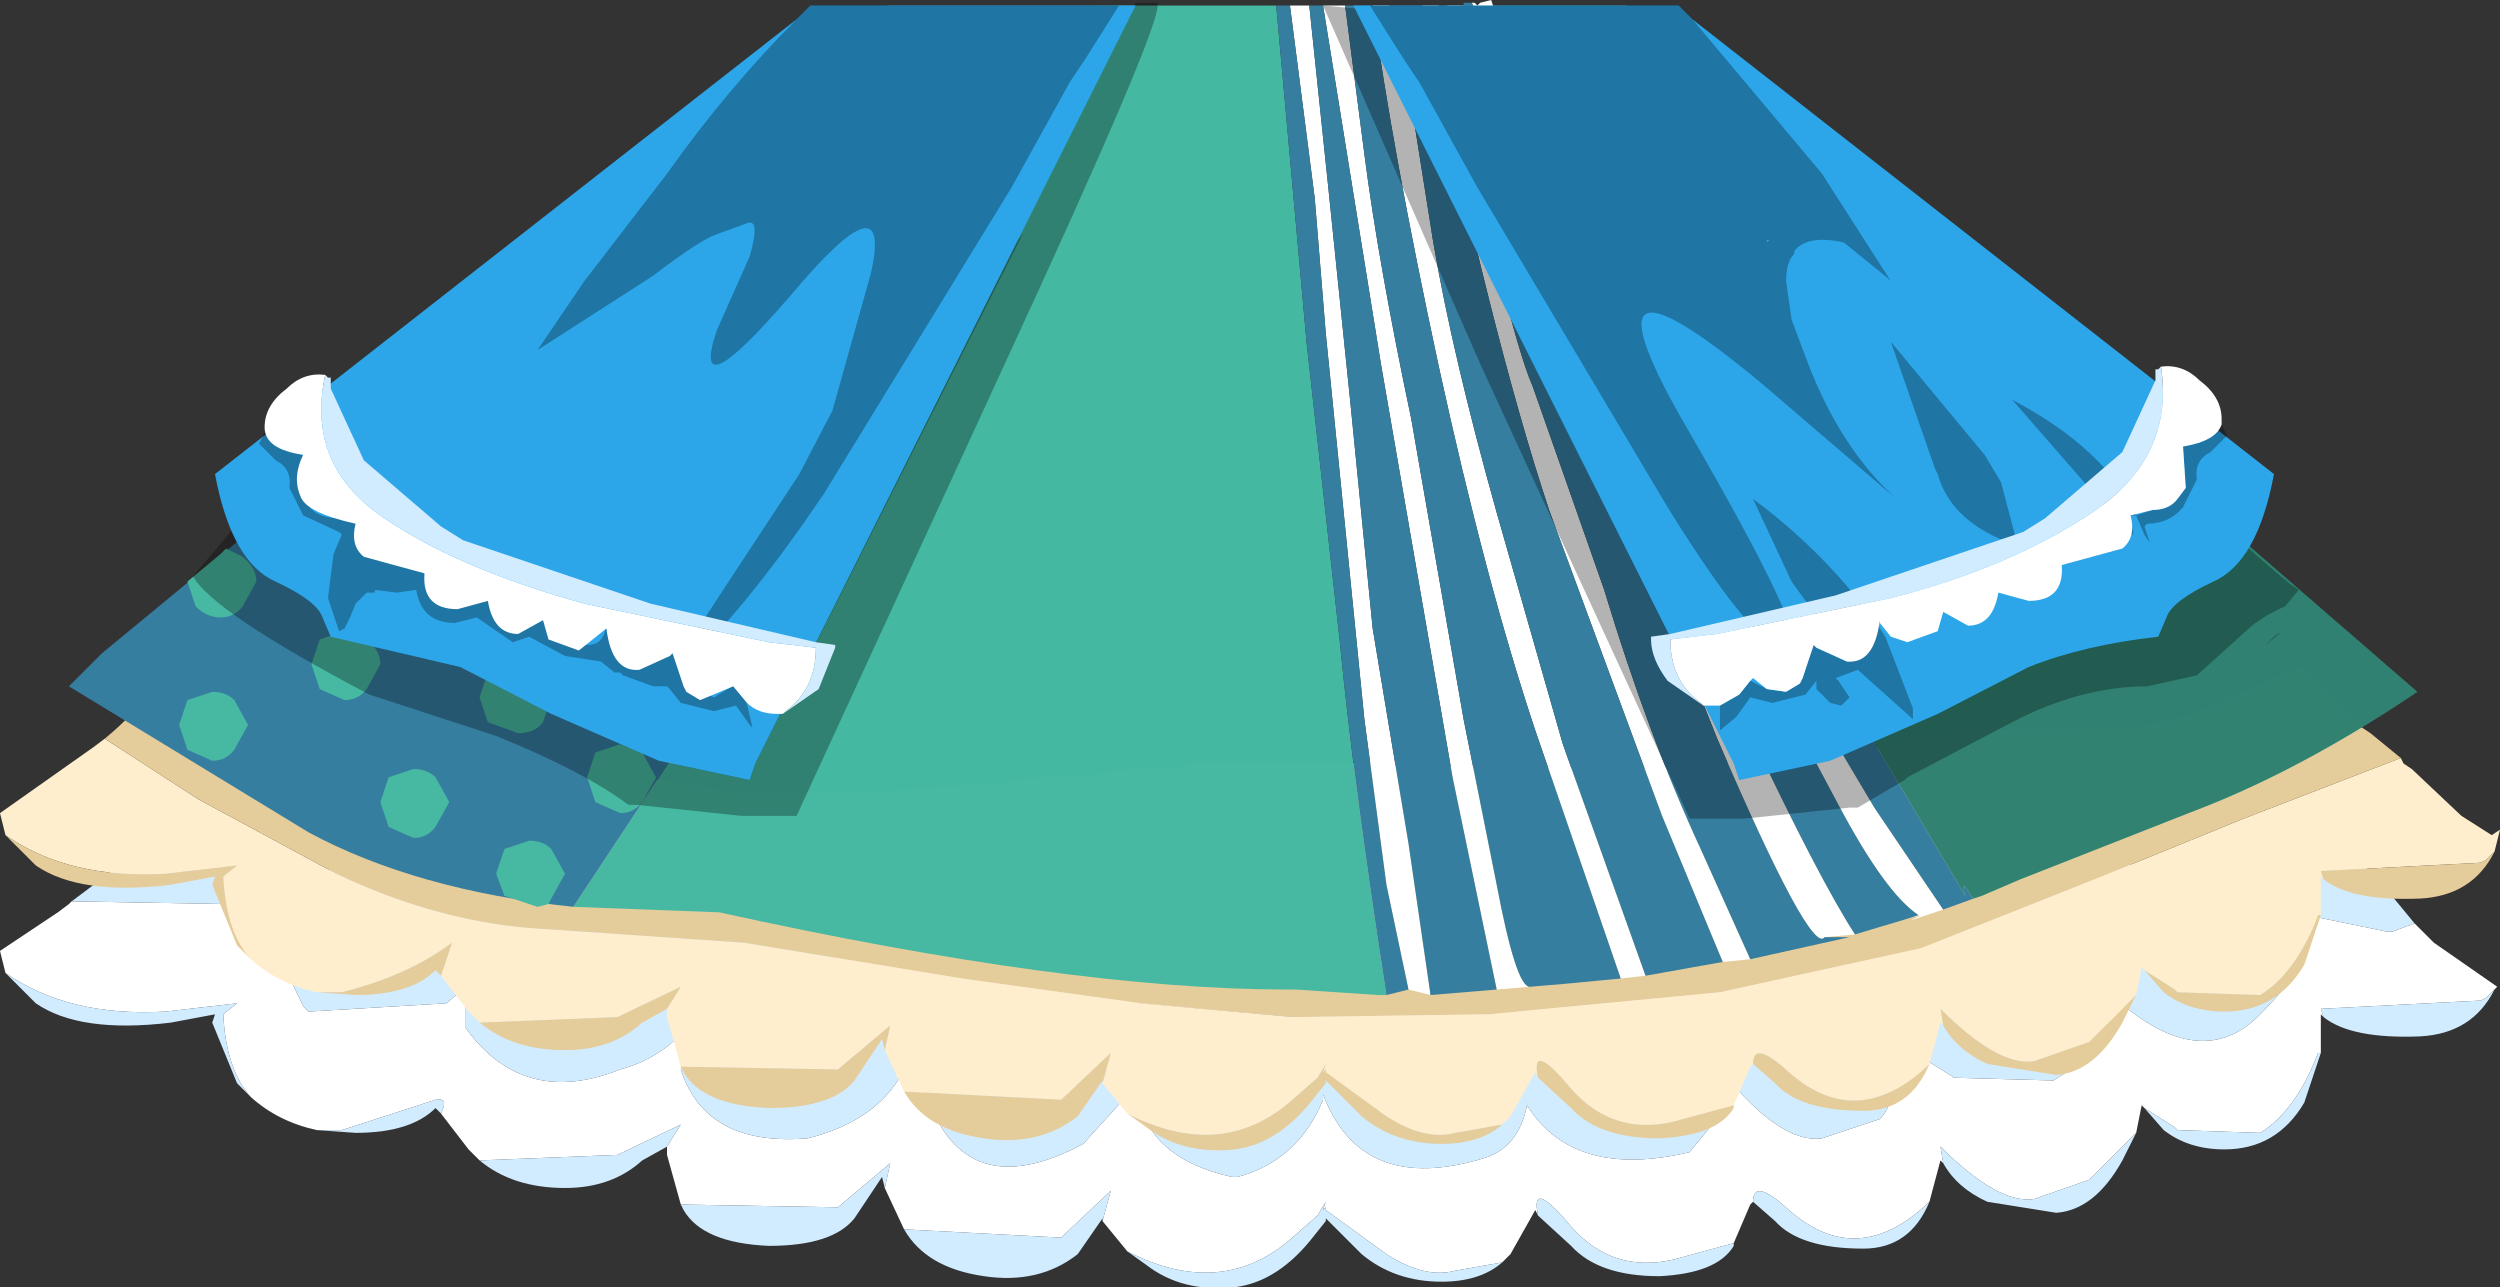 <svg xmlns="http://www.w3.org/2000/svg" xmlns:ffdec="https://www.free-decompiler.com/flash" xmlns:xlink="http://www.w3.org/1999/xlink" ffdec:objectType="frame" width="45.35" height="23.35"><rect width="100%" height="100%" fill="#333333" stroke="none"/><use ffdec:characterId="1" xlink:href="#a" width="45.35" height="23.35"/><defs><g id="a" fill-rule="evenodd"><path fill="#fff" d="m14.1 16.9 2.9-.1 4.8-.45q2.85-.05 4 .05l3.85.05 3.65-.25 2.25-.45 2.55-.05q1.15.05 2.35-.55l1.25-.55h.05l.15.05.25.2-.8.3q-4.1 1.95-8.55 2.95-1.2.25-2.05.9l.5.45q1.05 1.3 1.8 1.2l1.05-.35q.3-.3.4-1.35l.95.6 1.8.05q.9-.55.95-.9l.05-.7q1.6 1.5 2.7.45Q42 17.4 41.8 17l-.2-.45 1.7.35h.1l.4-.15.35.35 1.15.8-.05.05-.15.15-.1.05-2.9.15.05.15-.05-.05v.7h-.05q-.4 1.05-1.05 1.45l-1.5-.05-.05-.05-.55-.35-.05-.05-.1.5-.85.85-1 .35q-.65.1-1.7-.95l.05.3-.05-.05-.2.75q-1.3 1.25-2.55.15-.65-.6-.65-.15l-.05.05-.3.7-1.1.3q-1.1.25-1.85-.6-.75-.9-.6-.2l-.05-.1-.45.8-.15.15-.85.15q-.55.15-1.25-.3l-1.1-.8v-.05l-.05.05.05-.15-.15.25-.4.35q-1.3 1.2-3.05.3l-.45-.55.15-.55-.9.85-2.85-.15-.35-.75.1-.45-.95.8-2.85-.05-.25-.9v-.15l.25-.4-1.15.55-2.5.1-.2-.2-.5-.65q.15-.3-.1-.25l-1.7.55h-.45q-.7-.15-1.2-.6-.45-.5-.5-1.5l.25-.2-1.3.15q-1.75.1-2.9-.7l-.1-.4 1.05-.7.2-.15.05-.05 2.8.05q.35-.2.7.4l.7 1.45.1.1 2.5-.15.35-.3v.75q1.05 1.45 2.8.75.75-.2 1.25-.8l-.15.8q.45 1.4 2.3 1.25 1.8-.45 2-2.1-1.15-1.15-2.55-1.65M2.2 14.85l.1-.15.25-.05.55.1zm7.45 1.5 1.3.2h-.1zm7.15 3.5q.7 2.05 2.85.9l.95-1.05q.15 1.3 1.75 1.65h.1q1.1-.3 1.55-1.4v-.1q.7 1.85 2.95 1.15.6-.2.75-.95.85 1.35 2.95.85l.65-.8-1.35-.7q-1.15-.75-4.15-.75l-6.35-.55q-1.4-.45-2.5.5v.1z"/><path fill="#d2ecff" d="m42.15 14.85.4.5.15.25.3.2.1.1.7.85-.4.15h-.1l-1.7-.35.2.45q.2.4-.85 1.45-1.1 1.05-2.7-.45l-.05.7q-.05.35-.95.9l-1.8-.05-.95-.6q-.1 1.05-.4 1.35l-1.05.35q-.75.1-1.8-1.2l-.5-.45q.85-.65 2.05-.9 4.45-1 8.55-2.95zm3.1 3.1q-.4.8-1.35.85-1.25.05-1.75-.35l-.05-.15 2.9-.15.1-.05zM42.1 19.1l-.3.9q-.5.85-1.45.85-.65 0-1.1-.35l-.35-.4.55.35.05.05 1.5.05q.65-.4 1.05-1.45zm-3.35 1.45-.25.5q-.5.9-1.2.95l-1.25-.2q-.55-.25-.8-.7l-.05-.3q1.05 1.05 1.7.95l1-.35zM35 21.8q-.35.85-1.2.85-1.15 0-1.6-.5l-.4-.35q0-.45.65.15 1.25 1.1 2.55-.15m-3.55.75v.05q-.3.5-1.35.55-1.1 0-1.6-.55l-.6-.55q-.15-.7.6.2.75.85 1.85.6zm-4.2.35q-.4.35-1.1.35-.85 0-1.45-.5l-.65-.65v.05l-.2.25q-.65.85-1.45.95-.95.1-1.6-.4l-.35-.25q1.75.9 3.05-.3l.4-.35.15-.25-.05.15.05-.05v.05l1.1.8q.7.45 1.25.3zM20 22.15v-.05l-.45.65q-.7.55-1.7.4-1.05-.15-1.45-.85l2.85.15.9-.85zm-3.95-.6-.05-.2-.5.75q-.4.5-1.55.5-1.2-.05-1.55-.65l-.05-.1 2.85.05.95-.8zm-3.95-.75-.45.25q-.55.5-1.4.5-.95 0-1.55-.5l2.5-.1 1.15-.55zM8 20.2l-.1-.1q-.45.45-1.45.45l-.7-.05h.45l1.7-.55q.25-.05.1.25m-3.45-.3-.25-.25-.45-1.1.05-.15-.8.15q-1.65.2-2.45-.35l-.55-.55q1.15.8 2.9.7l1.3-.15-.25.2q.05 1 .5 1.5M1.3 16.35l.4-.3.2-.15q1.2-1 .3-.95v-.1l.9-.1.2.1 1.5.75 4.85.75 1.2.2h.1l.2.05 2.5.3h.45q1.4.5 2.55 1.65-.2 1.65-2 2.1-1.85.15-2.3-1.25l.15-.8q-.5.6-1.25.8-1.75.7-2.8-.75v-.75l-.35.3-2.5.15-.1-.1-.7-1.45q-.35-.6-.7-.4zm15.5 3.5.15-1.15v-.1q1.1-.95 2.5-.5l6.35.55q3 0 4.15.75l1.35.7-.65.8q-2.1.5-2.95-.85-.15.75-.75.95-2.25.7-2.95-1.15v.1q-.45 1.1-1.55 1.4h-.1q-1.6-.35-1.75-1.65l-.95 1.05q-2.15 1.15-2.85-.9"/><path fill="#ffeecd" d="m43.55 13.75.05.1.15.1.9.85.55.35.15-.1-.1.4-.15.15-.1.05-2.9.15.05.15-.05-.05v.7h-.05q-.4 1.05-1.05 1.45L39.5 18l-.05-.05-.55-.35-.05-.05-.1.5-.85.85-1 .35q-.65.1-1.7-.95l.05.3-.05-.05-.2.75q-1.3 1.25-2.55.15-.65-.6-.65-.15l-.05.05-.3.7-1.1.3q-1.1.25-1.85-.6-.75-.9-.6-.2l-.05-.1-.45.8-.15.15-.85.15q-.55.15-1.25-.3l-1.1-.8v-.05l-.05.05.05-.15-.15.25-.4.35q-1.3 1.2-3.05.3l-.45-.55.15-.55-.9.85-2.85-.15-.35-.75.1-.45-.95.8-2.85-.05-.25-.9v-.15l.25-.4-1.15.55-2.5.1-.2-.2-.5-.65.2-.6q-.8.6-2 .9h-.45q-.7-.15-1.2-.6-.45-.5-.5-1.5l.25-.2-1.3.15q-1.75.1-2.9-.7l-.1-.4 1.7-1.2.2-.15 1.7 1.1 2.5 1.35q1.9.9 3.75 1l3.65.25 3.95.65 3.25.45 2.75.25L27 18.4l4.2-.4 3.65-.8L38 15.95l2.7-1.1z"/><path fill="#e5cc9b" d="M1.9 13.4q1.2-1 .3-.95v-.05l.1-.2.25-.05.75.2 1.5.75 8.85 1.3 3.35-.1 4.8-.45q2.85-.05 4 .05l3.85.05 3.65-.25 2.25-.45 2.55-.05q1.15.05 2.35-.55l1.25-.55h.05l.15.05.65.7.15.25.3.2.55.45-2.85 1.1-2.7 1.1-3.15 1.25-3.65.8-4.2.4-3.55.05-2.75-.25-3.25-.45-3.95-.65-3.65-.25q-1.85-.1-3.75-1L3.6 14.5zm43.35 2.05q-.4.8-1.35.85-1.25.05-1.75-.35l-.05-.15 2.9-.15.1-.05zM42.1 16.6l-.3.9q-.5.85-1.45.85-.65 0-1.1-.35l-.35-.4.55.35.05.05 1.5.05q.65-.4 1.05-1.45zm-3.35 1.45-.25.5q-.5.9-1.2.95l-1.25-.2q-.55-.25-.8-.7l-.05-.3q1.05 1.05 1.7.95l1-.35zM35 19.3q-.35.85-1.2.85-1.15 0-1.6-.5l-.4-.35q0-.45.65.15 1.25 1.1 2.55-.15m-3.55.75v.05q-.3.5-1.35.55-1.1 0-1.6-.55l-.6-.55q-.15-.7.6.2.75.85 1.85.6zm-4.2.35q-.4.35-1.1.35-.85 0-1.45-.5l-.65-.65v.05l-.2.25q-.65.85-1.45.95-.95.1-1.6-.4l-.35-.25q1.75.9 3.05-.3l.4-.35.15-.25-.05.15.05-.05v.05l1.1.8q.7.45 1.25.3zM20 19.65v-.05l-.45.65q-.7.55-1.7.4-1.05-.15-1.45-.85l2.85.15.9-.85zm-3.95-.6-.05-.2-.5.75q-.4.5-1.55.5-1.2-.05-1.55-.65l-.05-.1 2.85.05.95-.8zm-3.95-.75-.45.25q-.55.5-1.4.5-.95 0-1.55-.5l2.5-.1 1.15-.55zM8 17.7l-.1-.1q-.45.45-1.45.45l-.7-.05h.45q1.2-.3 2-.9zm-3.45-.3-.25-.25-.45-1.1.05-.15-.8.15q-1.65.2-2.45-.35l-.55-.55q1.15.8 2.9.7l1.3-.15-.25.2q.05 1 .5 1.5"/><path fill="#45b9a2" fill-opacity=".988" d="m35.8 16.3-.05-.05q-.2-.35-.1 0l-2.4-4.05-2.2-3.75-2-3.55-1.65-3.4-.7-1.4h2.8l14.35 12.45Q41.7 14 39.7 14.75l-3.05 1.2-.7.3zM23.7 6.2l.6 5.4q.25 2.6.85 6.45H25l-1.5-.1h-.15q-3.95 0-10.3-1.4l-2.65-.1 2.15-3.25 3.65-6.45L19.85.1h3.3z"/><path fill-opacity=".298" d="m33.15 3.25 10.7 9.3Q41.7 14 39.7 14.75l-3.05 1.2-.7.3-.15.05-.05-.05q-.2-.35-.1 0l-2.4-4.05-2.2-3.75-1.1-1.95.7 1.35q2.2 3.8 1.85 3.95-.55.15-2.25-2.6L26.8 3.4l-1.05-1.9-.3-.45-.6-.95h5.6l.25.25 2.35 2.8zm-6.1 1.55q2 2.6 3.05 5.6.9 2.5 3.1 3.4l-1.65.35-.1-.3-4.85-9.6zM19.4 1.5l-1.05 1.9-3.4 5.55q-1.7 2.55-3.1 3.5l.4-.45 1-1.5 1.25-1.9.6-1.15.7-2.5q.4-1.8-1.45.4Q12.5 7.5 13 6l.6-1.35q.2-.7-.05-.6l-.55.2q-.3.1-1.15.75l-2.1 1.35.85-1.25 1.5-1.95q1.1-1.55 2.35-2.8L14.7.1h5.6l-.6.95zm-.85 2.75-4.85 9.6-.1.3-1.65-.35q2.2-.9 3.1-3.4 1.05-3 3.05-5.6z"/><path fill="#fff" d="m27.05 0 .15.45.8 2.1q-.4-.95.35 1L30.2 7.8l1.9 3.65 1.9 3.2 1.25 1.85-.6.2.2-.1-.2.05.15-.05q-.6-.4-1.45-2l-2-3.75-1.8-3.4-1.5-3.6L26.7.05h.05l.05.05.05-.05zM25.2.1l.3 1.15.5 3.15q.35 2.05 1.15 4.9l1.2 4.2 1.5 4.2-.45.05-1.55-4.5q-.9-2.7-1.75-6.6Q25.25 2.7 24.9.1zM33.1 17q-.25.35-1.95-3.6L28.3 6.25 26.25.1h.3v.25l.2.55.55 1.85q.55 1.75 1.8 4.7l2.6 5.75q1.3 2.75 1.95 3.75zM26.1.1Q27.35 6 27.8 7l1.3 3.7q.8 2.65 1.75 4.7l.9 2-.5.05-1.1-2.65-2.05-5.55Q27.05 6.1 25.8.1zm-2.35 0 .35 3.35.4 3.9.4 4.05.65 3.9.4 2.75-.4-.1-.4-1.9-.4-3-.35-3.5-.35-3.5-.2-2.45L23.4.1zm1 2.7q.25 1.95.85 4.8l.95 5.45.6 3q.35 1.85.6 1.85l-.6.05-.8-3.85-1.3-7.5L24 .1h.4z"/><path fill="#357ea0" d="m26.7.05 1.35 3.8 1.5 3.6 1.8 3.4 2 3.75q.85 1.6 1.45 2l-.15.05-1 .3q-.65-1-1.95-3.75l-2.6-5.75q-1.25-2.95-1.8-4.7L26.75.9l-.2-.55v-.3zM33.55 17l-1.8.4-.9-2q-.95-2.05-1.75-4.7L27.8 7q-.45-1-1.7-6.9h.15l2.05 6.15 2.85 7.15q1.7 3.95 1.95 3.6zm2.25-.7-.55.2L34 14.65l-1.9-3.2-1.9-3.65-1.85-4.25q-.75-1.95-.35-1l.1.3.1.2.85 1.85 2 3.55 2.2 3.75 2.4 4.05q-.1-.35.1 0zM25.2.1h.6q1.25 6 2.3 9.15l2.05 5.55 1.1 2.65-1.4.25-1.5-4.2-1.2-4.2q-.8-2.85-1.15-4.9l-.5-3.15zm-.8 0h.5q.35 2.6 1.2 6.55.85 3.9 1.75 6.6l1.55 4.5-1.05.1-.6.05q-.25 0-.6-1.85l-.6-3-.95-5.45q-.6-2.85-.85-4.8zm-1 0 .45 3.5.2 2.45.35 3.5.35 3.5.4 3 .4 1.9-.4.1q-.6-3.85-.85-6.45l-.6-5.4-.55-6.1zm.6 0 1.05 6.5 1.3 7.5.8 3.85-1.2.1-.4-2.75-.65-3.9-.4-4.05-.4-3.9L23.75.1zm-7.8 6.65-3.65 6.45-2.15 3.25q-2.85-.3-4.8-1.35l-4.35-2.65.2-.2.4-.4L16.1.1h3.75z"/><path fill="#47b9a2" d="M17.9 1.35 17.75.9q0-.25.15-.45.2-.15.45-.15l.4.15L19 1l-.2.45-.45.15zm-1.35.8-.5.15-.4-.25-.1-.5q-.05-.3.2-.45l.6-.15.35.35.1.35zm-3.15.15.9-.65.05.3-.2.5-.45.15-.4-.2zm.55 2.7-.45.15-.45-.25-.15-.45.15-.45.45-.15q.25 0 .4.15l.25.55zm3.2-.9-.2.45-.45.2-.45-.25-.15-.45.15-.45.45-.15q.25 0 .4.15zm-1.8 1.8.25.45-.2.45-.45.2-.45-.2-.15-.45q0-.25.15-.45.2-.15.45-.15zm-2.85 2-.45.15-.45-.25-.15-.45.15-.45.45-.15.4.15.25.5zm2.2.75.25.4-.4.65-.3.05-.4-.2-.15-.45q0-.25.15-.45.2-.15.45-.15t.4.15m-2.25 3 .45-.15q.25 0 .4.15l.05.15-.2.4-.3.55-.4-.2-.15-.45zm-1.9-5.85-.15-.45.15-.45.45-.15.4.15.25.5-.2.5-.45.15zM6.9 9.15l-.2.5-.45.15-.45-.25-.15-.45.15-.45.45-.15q.25 0 .4.15.25.2.25.5m-2.8.8.3.15q.25.2.25.45L4.4 11q-.15.2-.4.2t-.45-.2l-.15-.45.6-.5zm1.7 1.65.45-.15q.25 0 .4.15.25.2.25.45l-.25.45q-.15.2-.4.2l-.45-.2-.15-.45zm3.55-4.7q.25.2.25.5l-.25.5-.4.15-.45-.25-.15-.45.15-.45.45-.15q.25 0 .4.15m-.3 2.75.1.4-.15.55-.4.15-.45-.25-.2-.5.2-.4q.2-.15.45-.2.25.05.45.25m.65 2.55.3.45-.15.45q-.15.2-.45.2l-.55-.2-.15-.45.15-.45.45-.15q.25 0 .4.15m1.5-2.75q.25 0 .4.15l.25.5-.2.5-.45.15-.45-.25-.15-.45.15-.45zm.45 4.2.25.45-.25.45q-.15.2-.4.2l-.45-.2-.15-.45.15-.45.45-.15zM7.5 15.2l-.45-.2-.15-.45.15-.45.45-.15q.25 0 .4.15l.25.45-.25.45q-.15.2-.4.2m2.1.05q.25 0 .4.15l.25.45-.25.45-.05.1-.2.05-.6-.2-.15-.4.15-.45zM3.85 13.8l-.45-.2-.15-.45.15-.45.45-.15q.25 0 .4.15l.25.45-.25.45q-.15.2-.4.2"/><path fill-opacity=".298" d="M20.6.05h.4V.1q0 .5-2.75 6.45l-3.8 8.25h-1l-1.9-.2h-.15q-.8-.6-2.4-1.25l-2.3-.75q-2.85-1.5-3.2-2.15l.6-.7.2-.25q.5.25.5.6v.1l.55.3 1.9 1 2.2.65q1.25.35 1.2.85l.95.45.75.2h1.25zM36 12.1l1.85-.55 1.9-1 .55-.3v-.1q0-.35-1-1.05l1 .25q-.25 0 1.25 1.25l.15.1-.25.3q-.35.15-.6.35l-.5.45-.5.45-.9.2q-1.2 0-2.45.65l-1.9 1-.05.05-.85.5h-.15l-1.9.2h-1l-3.8-8.25L24 .1l1.1.1h.15l3 6 3.25 7.5h1.25l.75-.2.55-.25.4-.2.05-.2q.15-.35 1.15-.65zm5.1-.4.15-.15.15-.1z"/><path fill="#2ca6e9" d="m39.3 11.2-.15.35q-1.35.15-2.35.55l-1.65.85-1.95.85-1.65.35-.1-.3L24.55.1h5.9l.25.25L41.25 8.6q-.3 1.6-1.1 1.95-.75.35-.85.65M14.7.1h5.9l-6.9 13.75-.1.3-1.65-.35-1.95-.85-1.65-.85L6 11.55l-.15-.35q-.1-.3-.85-.65-.8-.35-1.1-1.95L14.45.35z"/><path fill-opacity=".298" d="m34.25 5.05-.8-.65q-.65-.15-.9.15v.05q-.15.15-.15.5l.1.7.3.8q.6 1.55 1.6 2.45l-2.45-2.1q-3.55-2.95-1.3.9 2.2 3.8 1.85 3.95-.55.15-2.25-2.6L26.8 3.4l-1.05-1.9-.3-.45-.6-.95h5.6l.25.25 2.35 2.8L34.3 5.1zM40.3 7.7l.1.2-.3.3q-.3.15-.25.5l-.25.5q-.25.3-.65.3l-.05.05.1.3-.1-.15-.15-.35.3-.1q.3 0 .45-.2l.15-.2-.05-.75q.6-.1.7-.4m-7.35 4.05.55.25h.05l-1.05-1.45-.7-1.5q1.35 1 2.3 2.35l.1.15.5 1.3v.2l-.05-.05-.95-.85-.4.15.05.05.2.3-.15.15-.2-.05-.25-.25v-.15l-.2.25-.6.15-.4-.1-.25.35-.3.25v-.45l.35-.2.2-.25.3.15.35.05.25-.15.05-.1.2-.6zm2.2-3.15-.05-.1-.8-2.3L36 8.25l.3.5.3 1.15q-1.2-.4-1.45-1.3m3.6.75h-.1l.05.35-.15-.1-2.05-2.35q1.7.9 2.25 2.1m-6.7-5v.05l.05-.05zM19.4 1.5l-1.05 1.9-3.4 5.55q-1.35 2-2.45 3.05l-.15.2.15.25.45.2.5-.3.2.85-.05-.05-.25-.35-.4.1-.6-.15-.2-.25-.05-.05h-.25l-.55-.2-.05-.05h-.1l-.25-.2-.65-.1-.65-.35-.3.1-.65-.45-.4.1q-.6 0-.7-.6l-.35.05-.4-.05v.05h-.15l-.2.2-.1.25-.1.2-.1.05-.2-.6.1-.8.15-.35-.05-.05-.65-.3-.25-.5q.05-.35-.25-.5l-.3-.3.1-.2.4.2.4.3-.1.45q0 .6.65.6l.2-.15.15.1.1-.1.2.1-.25.5v.05l.45.3h.65l.25.2-.1.25q0 .35.45.35l.35-.1.25-.15.25.4.2.25q.3 0 .3-.4h.25l.2.45q.1.25.6.25.35 0 .35-.45.35 0 .35.2l-.1.2.1.25.15.1.5-.1.25-.2.1-.15.15.1.75-1.15 1.25-1.9.6-1.15.7-2.5q.4-1.8-1.45.4Q12.5 7.5 13 6l.6-1.35q.2-.7-.05-.6l-.55.2q-.3.1-1.15.75l-2.1 1.35.85-1.25 1.5-1.95q1.1-1.55 2.35-2.8L14.7.1h5.6l-.6.95zM6.55 10.6h.05z"/><path fill="#d2ecff" d="m30.9 12.8-.65-.45q-.3-.4-.3-.75v-.05l.35-.05 3-.7 3.4-1.15.4-.25 1.4-1.2.6-1.3v-.2h.05l.05-.05q.25 1.65-1.25 2.65t-3.65 1.55l-3.15.65-.85.1q0 .75.55 1.15z"/><path fill="#fff" d="M39.2 6.65q.4-.05.7.25.4.3.4.7v.1q-.1.3-.7.4l.05.75-.15.2q-.15.2-.45.2l-.4.1q.1.4-.15.6l-1.1.3q.05.65-.6.65l-.55-.15q-.1.6-.55.6l-.45-.25-.1.35-.55.2-.3-.1-.2-.25v-.05q-.1.8-.6.75l-.55-.25-.05-.05-.2.6-.05.1-.25.15-.35-.05-.25-.2-.05.05-.2.25-.35.2h-.3l-.05-.05q-.55-.4-.55-1.15l.85-.1 3.15-.65q2.15-.55 3.65-1.55t1.25-2.65M5.9 6.8q-.35 1.6 1 2.55t3.7 1.6l3.35.7.85.1q0 .75-.55 1.15l-.05.05h-.1q-.35 0-.55-.2l-.25-.3-.6.25-.25-.15-.05-.1-.2-.6-.05.05-.55.25q-.5.05-.6-.75l-.5.4-.55-.2-.1-.35-.45.25q-.45 0-.55-.6l-.55.15q-.65 0-.6-.65l-1.1-.3q-.25-.2-.15-.6-.9-.2-1-.5-.15-.35.05-.75-.7-.1-.7-.5t.4-.7q.3-.3.7-.25"/><path fill="#d2ecff" d="m5.9 6.8.05.05H6v.2l.6 1.3L8 9.55l.4.25 3.4 1.15 3 .7.35.05v.05l-.3.75-.65.45.05-.05q.55-.4.55-1.15l-.85-.1-3.35-.7q-2.35-.65-3.7-1.6t-1-2.55"/></g></defs></svg>